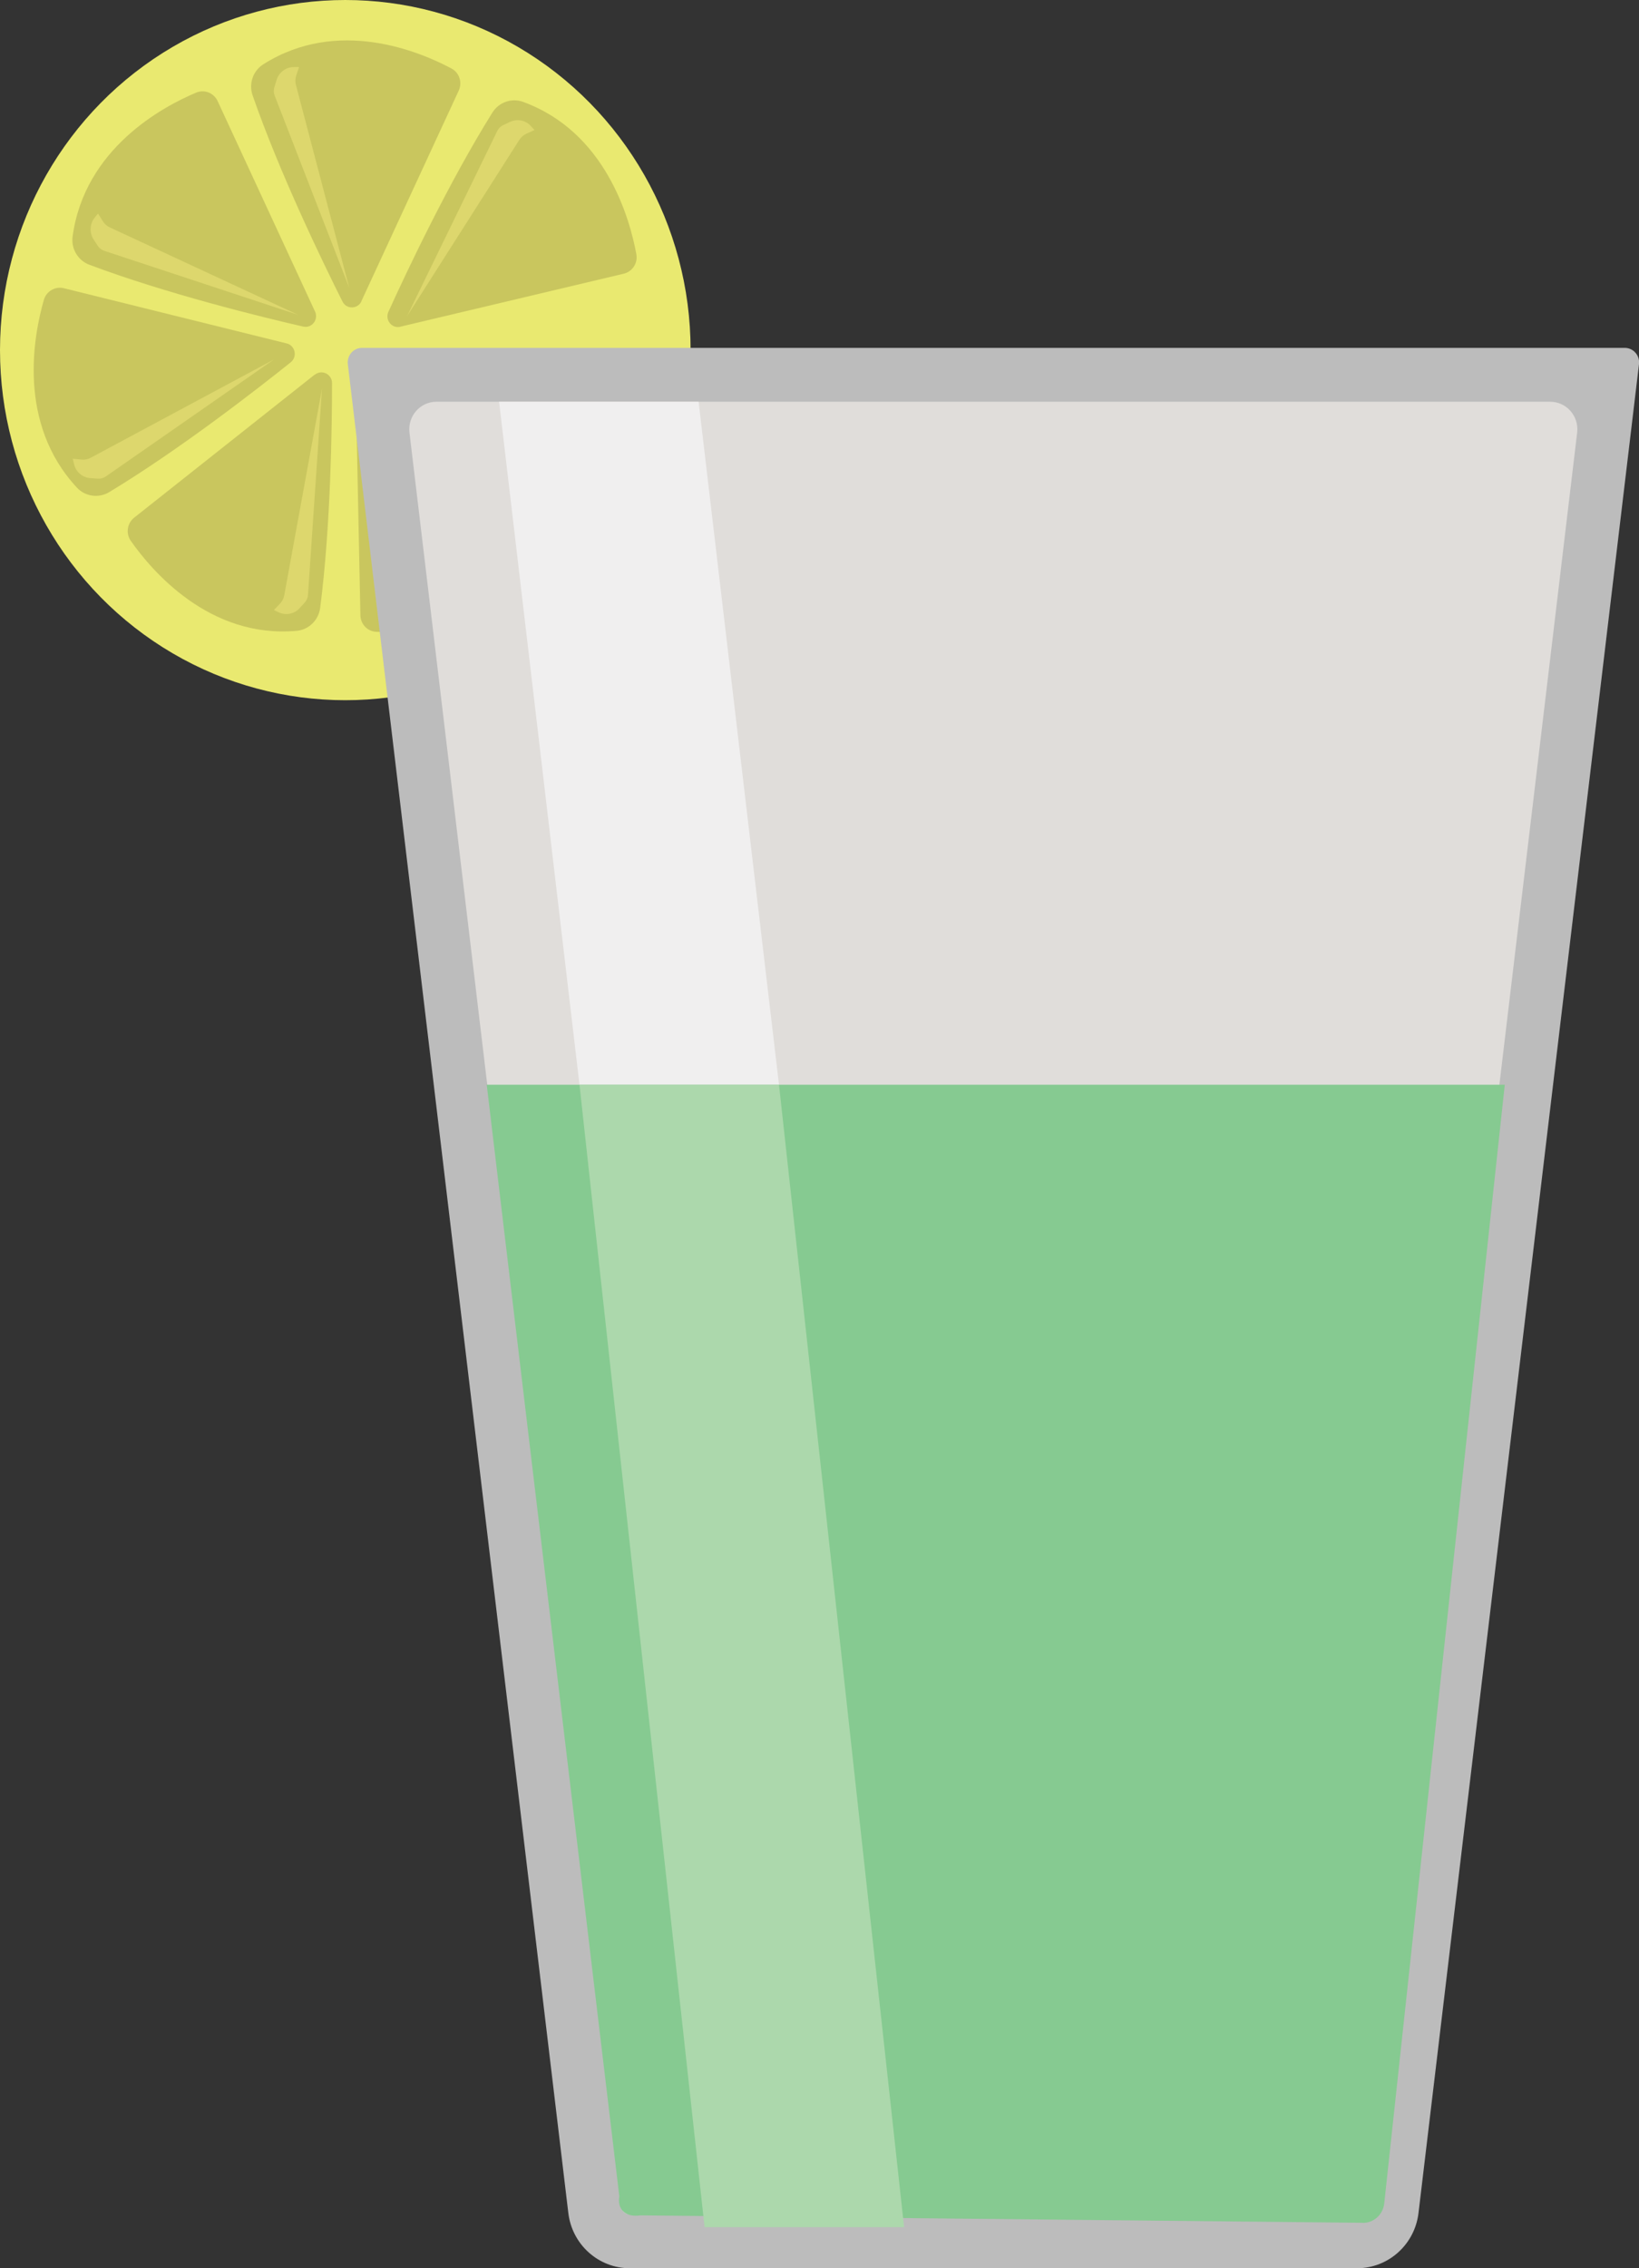 <?xml version="1.0" encoding="UTF-8"?><svg xmlns="http://www.w3.org/2000/svg" viewBox="0 0 161.67 223.58"><rect x="0" y="0" width="161.67" height="223.58" fill="#333333" stroke="none"/><defs><style>.d{fill:#86ca91;}.e{fill:#ddd76d;}.f{fill:#f0efef;}.g{fill:#e9e970;}.h{fill:#e0ddda;}.i{fill:#bcbcbc;}.j{fill:#c9c65e;}.k{fill:#acd8ac;}</style></defs><g id="a"/><g id="b"><g id="c"><ellipse class="g" cx="34.06" cy="34.51" rx="34.06" ry="34.51"/><path class="j" d="M35.65,29.68l9.6-20.75c.37-.81,.06-1.77-.72-2.18-3.15-1.68-11.22-5.06-18.56-.41-1.02,.64-1.45,1.92-1.05,3.07,2.68,7.7,6.95,16.51,8.86,20.31,.39,.79,1.51,.77,1.88-.03Z"/><path class="j" d="M39.5,32.2l22.02-5.22c.86-.2,1.41-1.05,1.25-1.92-.65-3.54-3.03-12.05-11.18-15.02-1.13-.41-2.39,.04-3.03,1.07-4.31,6.9-8.49,15.75-10.25,19.63-.36,.8,.34,1.67,1.19,1.47Z"/><path class="j" d="M31.08,30.72L21.47,9.97c-.37-.81-1.3-1.18-2.12-.84-3.29,1.38-11.01,5.5-12.19,14.19-.16,1.2,.53,2.36,1.66,2.78,7.56,2.84,16.97,5.15,21.08,6.09,.85,.2,1.54-.68,1.18-1.48Z"/><path class="j" d="M28.27,33.85L6.3,28.41c-.85-.21-1.72,.29-1.97,1.14-1,3.46-2.68,12.14,3.26,18.52,.82,.88,2.15,1.06,3.18,.44,6.93-4.18,14.61-10.16,17.91-12.8,.68-.55,.44-1.65-.4-1.86Z"/><path class="j" d="M31.05,36.92l-17.82,14.11c-.69,.55-.84,1.55-.33,2.28,2.06,2.94,7.75,9.65,16.37,8.87,1.19-.11,2.15-1.05,2.31-2.25,1.05-8.1,1.17-17.91,1.17-22.17,0-.88-1-1.37-1.69-.83Z"/><path class="j" d="M35.08,37.74l.47,22.91c.02,.89,.72,1.61,1.6,1.63,3.55,.09,12.27-.5,16.82-7.96,.63-1.03,.46-2.37-.4-3.22-5.77-5.7-13.45-11.68-16.83-14.23-.7-.53-1.69,0-1.67,.87Z"/><path class="i" d="M133.85,223.58H62.12c-3.09,0-5.69-2.34-6.06-5.44L34.31,35.89c-.1-.85,.55-1.6,1.4-1.6h124.56c.84,0,1.5,.75,1.4,1.6l-21.75,182.25c-.37,3.1-2.97,5.44-6.06,5.44Z"/><path class="h" d="M62.12,218.27c-.44,0-.8-.33-.86-.77L40.39,42.64c-.19-1.62,1.05-3.04,2.66-3.04h109.86c1.61,0,2.85,1.42,2.66,3.04l-20.87,174.86c-.05,.44-.42,.77-.86,.77H62.12Z"/><path class="d" d="M134.41,219.1l-71.25-.73c-1.44,.22-2.3-.59-2.07-1.87l-13.08-109.58h100.42l-11.89,110.28c-.12,1.1-1.04,1.92-2.12,1.91Z"/><polygon class="f" points="76.84 106.92 57.16 106.92 49.23 39.6 68.91 39.6 76.84 106.92"/><polygon class="k" points="89.18 219.53 69.5 219.53 57.16 106.92 76.84 106.92 89.18 219.53"/><path class="e" d="M29.5,6.6l-.28,.85c-.1,.3-.11,.62-.03,.92l5.26,20-7.36-18.95c-.1-.26-.11-.54-.03-.81l.22-.72c.23-.76,.92-1.28,1.71-1.28h.51Z"/><path class="e" d="M52.72,12.82l-.8,.36c-.28,.13-.52,.33-.69,.6l-11.08,17.39,8.9-18.26c.12-.25,.32-.45,.57-.57l.68-.32c.71-.34,1.56-.17,2.08,.42l.35,.39Z"/><path class="e" d="M9.67,21.05l.47,.75c.16,.27,.4,.48,.68,.61l18.57,8.62-19.12-6.31c-.26-.09-.48-.26-.63-.49l-.41-.63c-.43-.66-.38-1.54,.11-2.15l.33-.4Z"/><path class="e" d="M7.18,45.22l.88,.08c.31,.03,.62-.03,.89-.18l18.06-9.68-16.58,11.53c-.23,.16-.5,.23-.77,.21l-.75-.05c-.78-.06-1.44-.62-1.61-1.4l-.12-.51Z"/><path class="e" d="M27.02,60.13l.61-.64c.21-.23,.36-.51,.41-.82l3.72-20.35-1.38,20.32c-.02,.28-.13,.54-.31,.74l-.51,.56c-.53,.59-1.38,.75-2.08,.41l-.46-.22Z"/></g></g></svg>
